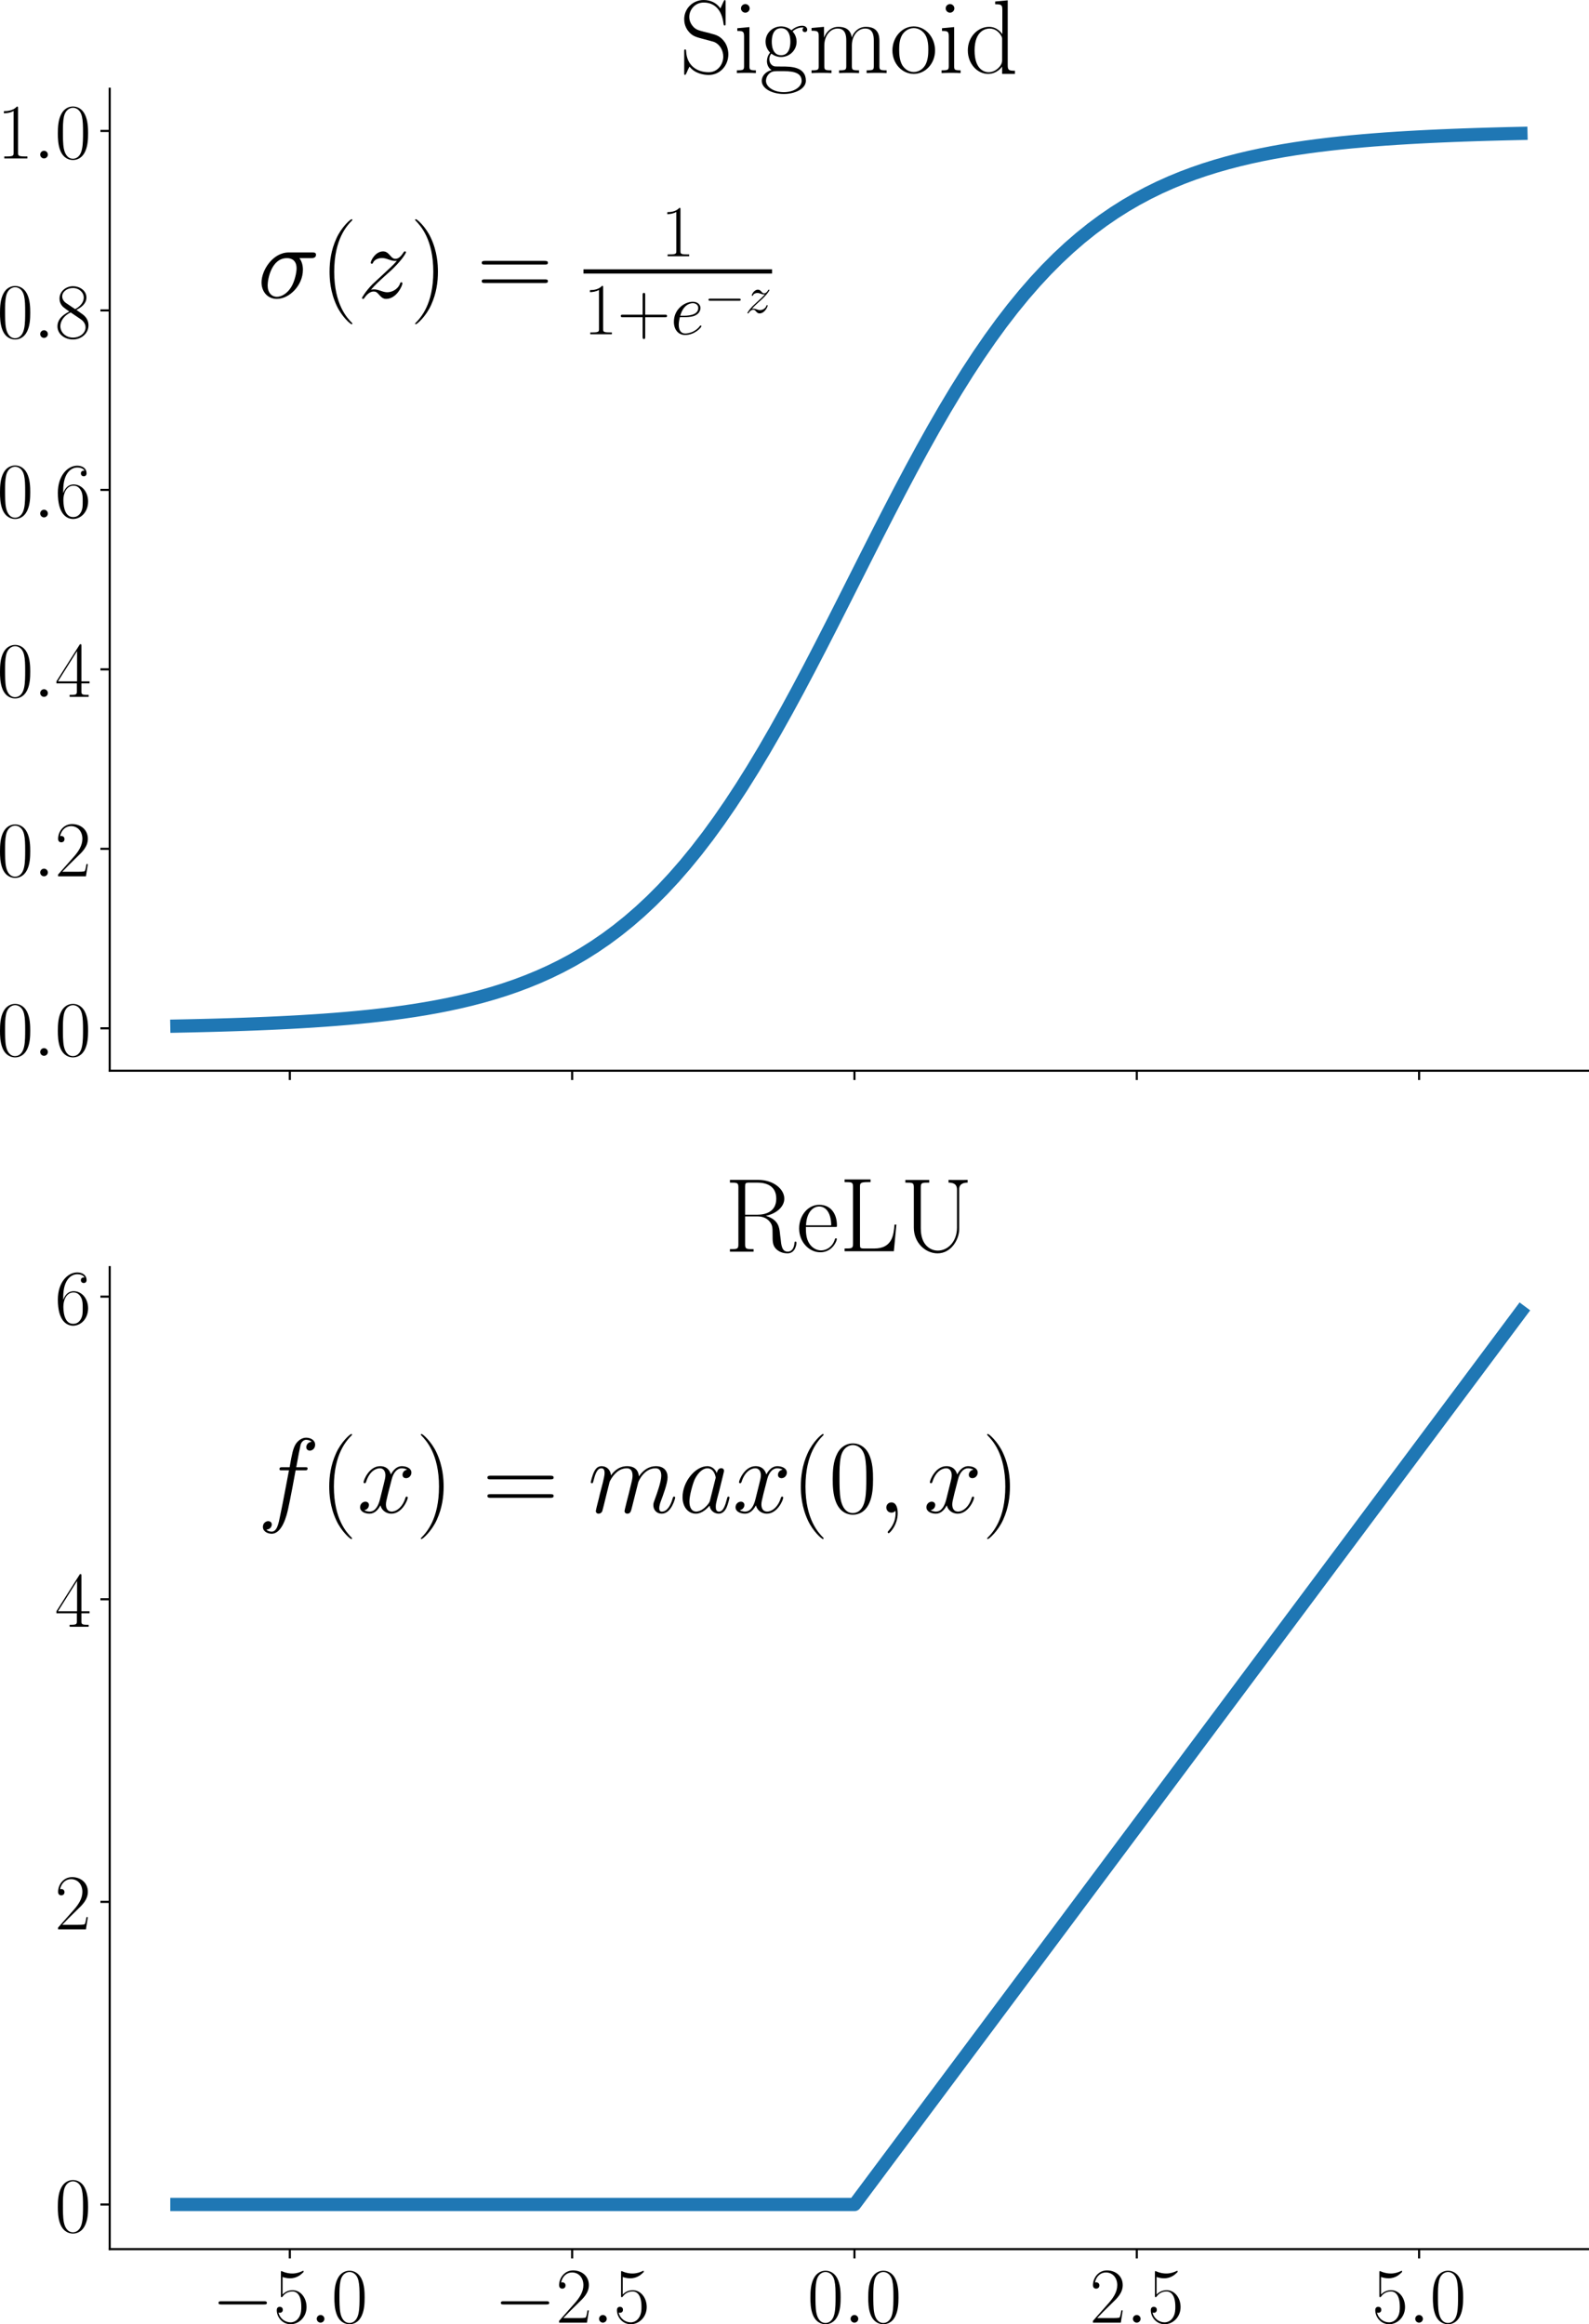 <?xml version="1.0" encoding="UTF-8" standalone="no"?>
<!-- Created with matplotlib (http://matplotlib.org/) -->

<svg
   xmlns:dc="http://purl.org/dc/elements/1.1/"
   xmlns:cc="http://creativecommons.org/ns#"
   xmlns:rdf="http://www.w3.org/1999/02/22-rdf-syntax-ns#"
   xmlns:svg="http://www.w3.org/2000/svg"
   xmlns="http://www.w3.org/2000/svg"
   xmlns:xlink="http://www.w3.org/1999/xlink"
   xmlns:sodipodi="http://sodipodi.sourceforge.net/DTD/sodipodi-0.dtd"
   xmlns:inkscape="http://www.inkscape.org/namespaces/inkscape"
   height="877.25pt"
   version="1.1"
   viewBox="0 0 599.809 877.25"
   width="599.809pt"
   id="svg434"
   sodipodi:docname="activation.svg"
   inkscape:version="0.92.3 (2405546, 2018-03-11)">
  <sodipodi:namedview
     pagecolor="#ffffff"
     bordercolor="#666666"
     borderopacity="1"
     objecttolerance="10"
     gridtolerance="10"
     guidetolerance="10"
     inkscape:pageopacity="0"
     inkscape:pageshadow="2"
     inkscape:window-width="1920"
     inkscape:window-height="1136"
     id="namedview436"
     showgrid="false"
     fit-margin-top="0"
     fit-margin-left="0"
     fit-margin-right="0"
     fit-margin-bottom="0"
     inkscape:zoom="0.46354778"
     inkscape:cx="-31.029705"
     inkscape:cy="561.23137"
     inkscape:window-x="0"
     inkscape:window-y="411"
     inkscape:window-maximized="1"
     inkscape:current-layer="figure_1" />
  <defs
     id="defs4"
     style="stroke-linecap:butt;stroke-linejoin:round">
    <style
       type="text/css"
       id="style2">
*{stroke-linecap:butt;stroke-linejoin:round;}
  </style>
  </defs>
  <g
     id="figure_1"
     style="stroke-linecap:butt;stroke-linejoin:round"
     transform="translate(-48.591,-96.103)">
    <g
       id="patch_1"
       style="stroke-linecap:butt;stroke-linejoin:round">
      <path
         d="M 0,1080 H 720 V 0 H 0 Z"
         style="fill:#ffffff;stroke-linecap:butt;stroke-linejoin:round"
         id="path6"
         inkscape:connector-curvature="0" />
    </g>
    <g
       id="axes_1"
       style="stroke-linecap:butt;stroke-linejoin:round">
      <g
         id="patch_2"
         style="stroke-linecap:butt;stroke-linejoin:round">
        <path
           d="M 90,500.236 H 648 V 129.6 H 90 Z"
           style="fill:#ffffff;stroke-linecap:butt;stroke-linejoin:round"
           id="path9"
           inkscape:connector-curvature="0" />
      </g>
      <g
         id="matplotlib.axis_1"
         style="stroke-linecap:butt;stroke-linejoin:round">
        <g
           id="xtick_1"
           style="stroke-linecap:butt;stroke-linejoin:round">
          <g
             id="line2d_1"
             style="stroke-linecap:butt;stroke-linejoin:round">
            <defs
               id="defs13">
              <path
                 d="M 0,0 V 3.5"
                 id="m06043bae88"
                 style="stroke:#000000;stroke-width:0.8;stroke-linecap:butt;stroke-linejoin:round"
                 inkscape:connector-curvature="0" />
            </defs>
            <g
               id="g17"
               style="stroke-linecap:butt;stroke-linejoin:round">
              <use
                 style="stroke:#000000;stroke-width:0.8;stroke-linecap:butt;stroke-linejoin:round"
                 x="157.992"
                 xlink:href="#m06043bae88"
                 y="500.236"
                 id="use15"
                 width="100%"
                 height="100%" />
            </g>
          </g>
        </g>
        <g
           id="xtick_2"
           style="stroke-linecap:butt;stroke-linejoin:round">
          <g
             id="line2d_2"
             style="stroke-linecap:butt;stroke-linejoin:round">
            <g
               id="g23"
               style="stroke-linecap:butt;stroke-linejoin:round">
              <use
                 style="stroke:#000000;stroke-width:0.8;stroke-linecap:butt;stroke-linejoin:round"
                 x="264.561"
                 xlink:href="#m06043bae88"
                 y="500.236"
                 id="use21"
                 width="100%"
                 height="100%" />
            </g>
          </g>
        </g>
        <g
           id="xtick_3"
           style="stroke-linecap:butt;stroke-linejoin:round">
          <g
             id="line2d_3"
             style="stroke-linecap:butt;stroke-linejoin:round">
            <g
               id="g29"
               style="stroke-linecap:butt;stroke-linejoin:round">
              <use
                 style="stroke:#000000;stroke-width:0.8;stroke-linecap:butt;stroke-linejoin:round"
                 x="371.131"
                 xlink:href="#m06043bae88"
                 y="500.236"
                 id="use27"
                 width="100%"
                 height="100%" />
            </g>
          </g>
        </g>
        <g
           id="xtick_4"
           style="stroke-linecap:butt;stroke-linejoin:round">
          <g
             id="line2d_4"
             style="stroke-linecap:butt;stroke-linejoin:round">
            <g
               id="g35"
               style="stroke-linecap:butt;stroke-linejoin:round">
              <use
                 style="stroke:#000000;stroke-width:0.8;stroke-linecap:butt;stroke-linejoin:round"
                 x="477.701"
                 xlink:href="#m06043bae88"
                 y="500.236"
                 id="use33"
                 width="100%"
                 height="100%" />
            </g>
          </g>
        </g>
        <g
           id="xtick_5"
           style="stroke-linecap:butt;stroke-linejoin:round">
          <g
             id="line2d_5"
             style="stroke-linecap:butt;stroke-linejoin:round">
            <g
               id="g41"
               style="stroke-linecap:butt;stroke-linejoin:round">
              <use
                 style="stroke:#000000;stroke-width:0.8;stroke-linecap:butt;stroke-linejoin:round"
                 x="584.271"
                 xlink:href="#m06043bae88"
                 y="500.236"
                 id="use39"
                 width="100%"
                 height="100%" />
            </g>
          </g>
        </g>
      </g>
      <g
         id="matplotlib.axis_2"
         style="stroke-linecap:butt;stroke-linejoin:round">
        <g
           id="ytick_1"
           style="stroke-linecap:butt;stroke-linejoin:round">
          <g
             id="line2d_6"
             style="stroke-linecap:butt;stroke-linejoin:round">
            <defs
               id="defs47">
              <path
                 d="M 0,0 H -3.5"
                 id="m47b44cae65"
                 style="stroke:#000000;stroke-width:0.8;stroke-linecap:butt;stroke-linejoin:round"
                 inkscape:connector-curvature="0" />
            </defs>
            <g
               id="g51"
               style="stroke-linecap:butt;stroke-linejoin:round">
              <use
                 style="stroke:#000000;stroke-width:0.8;stroke-linecap:butt;stroke-linejoin:round"
                 x="90"
                 xlink:href="#m47b44cae65"
                 y="484.227"
                 id="use49"
                 width="100%"
                 height="100%" />
            </g>
          </g>
          <g
             id="text_1"
             style="stroke-linecap:butt;stroke-linejoin:round">
            <!-- $0.0$ -->
            <defs
               id="defs56">
              <path
                 d="M 42,31.641 C 42,37.75 41.906,48.125 37.703,56.109 34,63.109 28.094,65.594 22.906,65.594 18.094,65.594 12,63.406 8.203,56.203 4.203,48.719 3.797,39.438 3.797,31.641 3.797,25.953 3.906,17.281 7,9.672 11.297,-0.609 19,-2 22.906,-2 27.5,-2 34.5,-0.109 38.594,9.375 41.594,16.281 42,24.359 42,31.641 Z M 22.906,-0.406 c -6.406,0 -10.203,5.484 -11.609,13.094 -1.094,5.875 -1.094,14.469 -1.094,20.062 0,7.688 0,14.078 1.297,20.172 C 13.406,61.391 19,64 22.906,64 27,64 32.297,61.297 34.203,53.125 35.5,47.438 35.594,40.734 35.594,32.75 c 0,-6.5 0,-14.484 -1.188,-20.375 -2.109,-10.891 -8,-12.781 -11.5,-12.781 z"
                 id="CMR17-48"
                 inkscape:connector-curvature="0"
                 style="stroke-linecap:butt;stroke-linejoin:round" />
              <path
                 d="m 18.406,4.797 c 0,2.891 -2.406,4.875 -4.812,4.875 -2.891,0 -4.891,-2.391 -4.891,-4.781 C 8.703,2 11.094,0 13.5,0 c 2.906,0 4.906,2.391 4.906,4.797 z"
                 id="CMMI12-58"
                 inkscape:connector-curvature="0"
                 style="stroke-linecap:butt;stroke-linejoin:round" />
            </defs>
            <g
               transform="matrix(0.3,0,0,-0.3,47.457,494.604)"
               id="g64"
               style="stroke-linecap:butt;stroke-linejoin:round">
              <use
                 transform="scale(0.996)"
                 xlink:href="#CMR17-48"
                 id="use58"
                 style="stroke-linecap:butt;stroke-linejoin:round"
                 x="0"
                 y="0"
                 width="100%"
                 height="100%" />
              <use
                 transform="matrix(0.996,0,0,0.996,45.69,0)"
                 xlink:href="#CMMI12-58"
                 id="use60"
                 style="stroke-linecap:butt;stroke-linejoin:round"
                 x="0"
                 y="0"
                 width="100%"
                 height="100%" />
              <use
                 transform="matrix(0.996,0,0,0.996,72.788,0)"
                 xlink:href="#CMR17-48"
                 id="use62"
                 style="stroke-linecap:butt;stroke-linejoin:round"
                 x="0"
                 y="0"
                 width="100%"
                 height="100%" />
            </g>
          </g>
        </g>
        <g
           id="ytick_2"
           style="stroke-linecap:butt;stroke-linejoin:round">
          <g
             id="line2d_7"
             style="stroke-linecap:butt;stroke-linejoin:round">
            <g
               id="g70"
               style="stroke-linecap:butt;stroke-linejoin:round">
              <use
                 style="stroke:#000000;stroke-width:0.8;stroke-linecap:butt;stroke-linejoin:round"
                 x="90"
                 xlink:href="#m47b44cae65"
                 y="416.486"
                 id="use68"
                 width="100%"
                 height="100%" />
            </g>
          </g>
          <g
             id="text_2"
             style="stroke-linecap:butt;stroke-linejoin:round">
            <!-- $0.2$ -->
            <defs
               id="defs74">
              <path
                 d="M 41.703,15.453 H 39.906 C 38.906,8.375 38.094,7.172 37.703,6.562 37.203,5.766 30,5.766 28.594,5.766 H 9.406 C 13,9.672 20,16.75 28.5,24.953 34.594,30.734 41.703,37.531 41.703,47.422 41.703,59.219 32.297,66 21.797,66 10.797,66 4.094,56.312 4.094,47.344 4.094,43.438 7,42.938 8.203,42.938 c 1,0 4,0.609 4,4.094 0,3.078 -2.609,3.969 -4,3.969 C 7.594,51 7,50.906 6.594,50.703 8.5,59.219 14.297,63.406 20.406,63.406 c 8.688,0 14.391,-6.891 14.391,-15.984 C 34.797,38.734 29.703,31.25 24,24.75 L 4.094,2.281 V 0 h 35.203 z"
                 id="CMR17-50"
                 inkscape:connector-curvature="0"
                 style="stroke-linecap:butt;stroke-linejoin:round" />
            </defs>
            <g
               transform="matrix(0.3,0,0,-0.3,47.457,426.863)"
               id="g82"
               style="stroke-linecap:butt;stroke-linejoin:round">
              <use
                 transform="scale(0.996)"
                 xlink:href="#CMR17-48"
                 id="use76"
                 style="stroke-linecap:butt;stroke-linejoin:round"
                 x="0"
                 y="0"
                 width="100%"
                 height="100%" />
              <use
                 transform="matrix(0.996,0,0,0.996,45.69,0)"
                 xlink:href="#CMMI12-58"
                 id="use78"
                 style="stroke-linecap:butt;stroke-linejoin:round"
                 x="0"
                 y="0"
                 width="100%"
                 height="100%" />
              <use
                 transform="matrix(0.996,0,0,0.996,72.788,0)"
                 xlink:href="#CMR17-50"
                 id="use80"
                 style="stroke-linecap:butt;stroke-linejoin:round"
                 x="0"
                 y="0"
                 width="100%"
                 height="100%" />
            </g>
          </g>
        </g>
        <g
           id="ytick_3"
           style="stroke-linecap:butt;stroke-linejoin:round">
          <g
             id="line2d_8"
             style="stroke-linecap:butt;stroke-linejoin:round">
            <g
               id="g88"
               style="stroke-linecap:butt;stroke-linejoin:round">
              <use
                 style="stroke:#000000;stroke-width:0.8;stroke-linecap:butt;stroke-linejoin:round"
                 x="90"
                 xlink:href="#m47b44cae65"
                 y="348.745"
                 id="use86"
                 width="100%"
                 height="100%" />
            </g>
          </g>
          <g
             id="text_3"
             style="stroke-linecap:butt;stroke-linejoin:round">
            <!-- $0.4$ -->
            <defs
               id="defs92">
              <path
                 d="M 33.594,64.406 C 33.594,66.5 33.5,66.5 31.703,66.5 L 2,19.594 V 17 H 27.797 V 7.141 C 27.797,3.5 27.594,2.5 20.594,2.5 H 18.703 V 0 c 3.203,0 8.594,0 12,0 3.391,0 8.797,0 12,0 v 2.5 h -1.906 c -7,0 -7.203,1 -7.203,4.641 V 17 h 10.203 v 2.594 H 33.594 Z m -5.5,-6.547 V 19.594 H 4 Z"
                 id="CMR17-52"
                 inkscape:connector-curvature="0"
                 style="stroke-linecap:butt;stroke-linejoin:round" />
            </defs>
            <g
               transform="matrix(0.3,0,0,-0.3,47.457,359.123)"
               id="g100"
               style="stroke-linecap:butt;stroke-linejoin:round">
              <use
                 transform="scale(0.996)"
                 xlink:href="#CMR17-48"
                 id="use94"
                 style="stroke-linecap:butt;stroke-linejoin:round"
                 x="0"
                 y="0"
                 width="100%"
                 height="100%" />
              <use
                 transform="matrix(0.996,0,0,0.996,45.69,0)"
                 xlink:href="#CMMI12-58"
                 id="use96"
                 style="stroke-linecap:butt;stroke-linejoin:round"
                 x="0"
                 y="0"
                 width="100%"
                 height="100%" />
              <use
                 transform="matrix(0.996,0,0,0.996,72.788,0)"
                 xlink:href="#CMR17-52"
                 id="use98"
                 style="stroke-linecap:butt;stroke-linejoin:round"
                 x="0"
                 y="0"
                 width="100%"
                 height="100%" />
            </g>
          </g>
        </g>
        <g
           id="ytick_4"
           style="stroke-linecap:butt;stroke-linejoin:round">
          <g
             id="line2d_9"
             style="stroke-linecap:butt;stroke-linejoin:round">
            <g
               id="g106"
               style="stroke-linecap:butt;stroke-linejoin:round">
              <use
                 style="stroke:#000000;stroke-width:0.8;stroke-linecap:butt;stroke-linejoin:round"
                 x="90"
                 xlink:href="#m47b44cae65"
                 y="281.004"
                 id="use104"
                 width="100%"
                 height="100%" />
            </g>
          </g>
          <g
             id="text_4"
             style="stroke-linecap:butt;stroke-linejoin:round">
            <!-- $0.6$ -->
            <defs
               id="defs110">
              <path
                 d="m 10.594,34 c 0,23.656 11.203,29 17.703,29 C 30.406,63 35.5,62.641 37.5,59 c -1.594,0 -4.594,0 -4.594,-3.484 0,-2.688 2.188,-3.594 3.594,-3.594 0.906,0 3.594,0.391 3.594,3.703 0,6.156 -5,9.672 -11.891,9.672 C 16.297,65.297 3.797,52.969 3.797,31 3.797,3.953 15.094,-2 23.094,-2 32.797,-2 42,6.672 42,20.047 42,32.516 33.906,41.594 23.703,41.594 17.594,41.594 13.094,37.609 10.594,30.625 Z m 12.5,-33.609 C 10.797,0.391 10.797,18.75 10.797,22.438 10.797,29.625 14.203,40 23.5,40 c 1.703,0 6.594,0 9.906,-6.875 1.797,-3.906 1.797,-7.984 1.797,-12.984 0,-5.391 0,-9.359 -2.109,-13.359 -2.188,-4.109 -5.391,-6.391 -10,-6.391 z"
                 id="CMR17-54"
                 inkscape:connector-curvature="0"
                 style="stroke-linecap:butt;stroke-linejoin:round" />
            </defs>
            <g
               transform="matrix(0.3,0,0,-0.3,47.457,291.382)"
               id="g118"
               style="stroke-linecap:butt;stroke-linejoin:round">
              <use
                 transform="scale(0.996)"
                 xlink:href="#CMR17-48"
                 id="use112"
                 style="stroke-linecap:butt;stroke-linejoin:round"
                 x="0"
                 y="0"
                 width="100%"
                 height="100%" />
              <use
                 transform="matrix(0.996,0,0,0.996,45.69,0)"
                 xlink:href="#CMMI12-58"
                 id="use114"
                 style="stroke-linecap:butt;stroke-linejoin:round"
                 x="0"
                 y="0"
                 width="100%"
                 height="100%" />
              <use
                 transform="matrix(0.996,0,0,0.996,72.788,0)"
                 xlink:href="#CMR17-54"
                 id="use116"
                 style="stroke-linecap:butt;stroke-linejoin:round"
                 x="0"
                 y="0"
                 width="100%"
                 height="100%" />
            </g>
          </g>
        </g>
        <g
           id="ytick_5"
           style="stroke-linecap:butt;stroke-linejoin:round">
          <g
             id="line2d_10"
             style="stroke-linecap:butt;stroke-linejoin:round">
            <g
               id="g124"
               style="stroke-linecap:butt;stroke-linejoin:round">
              <use
                 style="stroke:#000000;stroke-width:0.8;stroke-linecap:butt;stroke-linejoin:round"
                 x="90"
                 xlink:href="#m47b44cae65"
                 y="213.263"
                 id="use122"
                 width="100%"
                 height="100%" />
            </g>
          </g>
          <g
             id="text_5"
             style="stroke-linecap:butt;stroke-linejoin:round">
            <!-- $0.8$ -->
            <defs
               id="defs128">
              <path
                 d="M 27.203,35.375 C 33.5,38.547 39.906,43.328 39.906,50.984 c 0,9.031 -8.812,14.312 -16.906,14.312 -9.094,0 -17.094,-6.562 -17.094,-15.609 0,-2.484 0.594,-6.766 4.5,-10.547 1,-0.984 5.188,-3.969 7.891,-5.859 -4.5,-2.297 -15,-7.75 -15,-18.688 C 3.297,4.359 13.094,-2 22.797,-2 33.5,-2 42.5,5.656 42.5,15.781 c 0,9.062 -6.094,13.234 -10.094,15.922 z M 14.094,44.094 c -0.797,0.5 -4.797,3.578 -4.797,8.266 0,6.062 6.297,10.641 13.5,10.641 C 30.703,63 36.5,57.438 36.5,50.969 36.5,41.703 26.094,36.422 25.594,36.422 c -0.094,0 -0.188,0 -1,0.609 z M 32.5,23.734 C 34,22.641 38.797,19.375 38.797,13.297 38.797,5.953 31.406,0.391 23,0.391 c -9.094,0 -16,6.453 -16,14.297 0,7.859 6.094,14.406 13,17.5 z"
                 id="CMR17-56"
                 inkscape:connector-curvature="0"
                 style="stroke-linecap:butt;stroke-linejoin:round" />
            </defs>
            <g
               transform="matrix(0.3,0,0,-0.3,47.457,223.641)"
               id="g136"
               style="stroke-linecap:butt;stroke-linejoin:round">
              <use
                 transform="scale(0.996)"
                 xlink:href="#CMR17-48"
                 id="use130"
                 style="stroke-linecap:butt;stroke-linejoin:round"
                 x="0"
                 y="0"
                 width="100%"
                 height="100%" />
              <use
                 transform="matrix(0.996,0,0,0.996,45.69,0)"
                 xlink:href="#CMMI12-58"
                 id="use132"
                 style="stroke-linecap:butt;stroke-linejoin:round"
                 x="0"
                 y="0"
                 width="100%"
                 height="100%" />
              <use
                 transform="matrix(0.996,0,0,0.996,72.788,0)"
                 xlink:href="#CMR17-56"
                 id="use134"
                 style="stroke-linecap:butt;stroke-linejoin:round"
                 x="0"
                 y="0"
                 width="100%"
                 height="100%" />
            </g>
          </g>
        </g>
        <g
           id="ytick_6"
           style="stroke-linecap:butt;stroke-linejoin:round">
          <g
             id="line2d_11"
             style="stroke-linecap:butt;stroke-linejoin:round">
            <g
               id="g142"
               style="stroke-linecap:butt;stroke-linejoin:round">
              <use
                 style="stroke:#000000;stroke-width:0.8;stroke-linecap:butt;stroke-linejoin:round"
                 x="90"
                 xlink:href="#m47b44cae65"
                 y="145.522"
                 id="use140"
                 width="100%"
                 height="100%" />
            </g>
          </g>
          <g
             id="text_6"
             style="stroke-linecap:butt;stroke-linejoin:round">
            <!-- $1.0$ -->
            <defs
               id="defs146">
              <path
                 d="M 26.594,63.406 C 26.594,65.5 26.5,65.5 25.094,65.5 21.203,61.188 15.297,59.797 9.703,59.797 c -0.297,0 -0.797,0 -0.906,-0.297 C 8.703,59.297 8.703,59.094 8.703,57 11.797,57 17,57.594 21,59.984 V 7.203 C 21,3.688 20.797,2.5 12.203,2.5 h -3 V 0 C 14,0 19,0 23.797,0 28.594,0 33.594,0 38.406,0 v 2.5 h -3 c -8.609,0 -8.812,1.094 -8.812,4.656 z"
                 id="CMR17-49"
                 inkscape:connector-curvature="0"
                 style="stroke-linecap:butt;stroke-linejoin:round" />
            </defs>
            <g
               transform="matrix(0.3,0,0,-0.3,47.457,155.9)"
               id="g154"
               style="stroke-linecap:butt;stroke-linejoin:round">
              <use
                 transform="scale(0.996)"
                 xlink:href="#CMR17-49"
                 id="use148"
                 style="stroke-linecap:butt;stroke-linejoin:round"
                 x="0"
                 y="0"
                 width="100%"
                 height="100%" />
              <use
                 transform="matrix(0.996,0,0,0.996,45.69,0)"
                 xlink:href="#CMMI12-58"
                 id="use150"
                 style="stroke-linecap:butt;stroke-linejoin:round"
                 x="0"
                 y="0"
                 width="100%"
                 height="100%" />
              <use
                 transform="matrix(0.996,0,0,0.996,72.788,0)"
                 xlink:href="#CMR17-48"
                 id="use152"
                 style="stroke-linecap:butt;stroke-linejoin:round"
                 x="0"
                 y="0"
                 width="100%"
                 height="100%" />
            </g>
          </g>
        </g>
      </g>
      <g
         id="line2d_12"
         style="stroke-linecap:butt;stroke-linejoin:round">
        <path
           clip-path="url(#pf567d05b13)"
           d="m 115.364,483.389 4.263,-0.088 4.263,-0.097 4.263,-0.107 4.263,-0.118 4.263,-0.131 4.263,-0.144 4.263,-0.159 4.263,-0.176 4.263,-0.194 4.263,-0.214 4.263,-0.237 4.263,-0.261 4.263,-0.288 4.263,-0.318 4.263,-0.351 4.263,-0.387 4.263,-0.426 4.263,-0.47 4.263,-0.518 4.263,-0.57 4.263,-0.628 4.263,-0.691 4.263,-0.761 4.263,-0.837 4.263,-0.92 4.263,-1.01 4.263,-1.109 4.263,-1.217 4.263,-1.335 4.263,-1.463 4.263,-1.601 4.263,-1.751 4.263,-1.913 4.263,-2.088 4.263,-2.276 4.263,-2.477 4.263,-2.693 4.263,-2.922 4.263,-3.166 4.263,-3.423 4.263,-3.694 4.263,-3.977 4.263,-4.272 4.263,-4.578 4.263,-4.892 4.263,-5.213 4.263,-5.537 4.263,-5.863 4.263,-6.186 4.263,-6.504 4.263,-6.811 4.263,-7.104 4.263,-7.379 4.263,-7.632 4.263,-7.857 4.263,-8.052 4.263,-8.212 4.263,-8.335 4.263,-8.418 4.263,-8.461 4.263,-8.461 4.263,-8.418 4.263,-8.335 4.263,-8.212 4.263,-8.052 4.263,-7.857 4.263,-7.632 4.263,-7.379 4.263,-7.104 4.263,-6.811 4.263,-6.504 4.263,-6.186 4.263,-5.863 4.263,-5.537 4.263,-5.213 4.263,-4.892 4.263,-4.578 4.263,-4.272 4.263,-3.977 4.263,-3.694 4.263,-3.423 4.263,-3.166 4.263,-2.922 4.263,-2.693 4.263,-2.477 4.263,-2.276 4.263,-2.088 4.263,-1.913 4.263,-1.751 4.263,-1.601 4.263,-1.463 4.263,-1.335 4.263,-1.217 4.263,-1.11 4.263,-1.01 4.263,-0.92 4.263,-0.837 4.263,-0.761 4.263,-0.691 4.263,-0.628 4.263,-0.57 4.263,-0.518 4.263,-0.47 4.263,-0.426 4.263,-0.387 4.263,-0.351 4.263,-0.318 4.263,-0.288 4.263,-0.261 4.263,-0.237 4.263,-0.214 4.263,-0.194 4.263,-0.176 4.263,-0.159 4.263,-0.144 4.263,-0.131 4.263,-0.118 4.263,-0.107 4.263,-0.097"
           style="fill:none;stroke:#1f77b4;stroke-width:5;stroke-linecap:square;stroke-linejoin:round"
           id="path159"
           inkscape:connector-curvature="0" />
      </g>
      <g
         id="patch_3"
         style="stroke-linecap:butt;stroke-linejoin:round">
        <path
           d="M 90,500.236 V 129.6"
           style="fill:none;stroke:#000000;stroke-width:0.8;stroke-linecap:square;stroke-linejoin:miter"
           id="path162"
           inkscape:connector-curvature="0" />
      </g>
      <g
         id="patch_4"
         style="stroke-linecap:butt;stroke-linejoin:round">
        <path
           d="M 90,500.236 H 648"
           style="fill:none;stroke:#000000;stroke-width:0.8;stroke-linecap:square;stroke-linejoin:miter"
           id="path165"
           inkscape:connector-curvature="0" />
      </g>
      <g
         id="text_7"
         style="stroke-linecap:butt;stroke-linejoin:round">
        <!-- $\sigma(z) = \frac{1}{1 + e^{-z}$ -->
        <defs
           id="defs176">
          <path
             d="m 50.797,37.625 c 1.297,0 4.609,0 4.609,3.188 C 55.406,43 53.5,43 51.703,43 H 29.594 c -15,0 -25.797,-16.656 -25.797,-28.438 0,-8.469 5.5,-15.562 14.5,-15.562 C 30.094,-1 43,11.672 43,26.641 43,30.531 42.094,34.312 39.703,37.625 Z M 18.406,1 c -5.109,0 -8.812,3.891 -8.812,10.781 0,5.984 3.609,25.844 18.312,25.844 C 32.203,37.625 37,35.531 37,27.828 37,24.344 35.406,15.953 31.906,10.188 28.297,4.297 22.906,1 18.406,1 Z"
             id="CMMI12-27"
             inkscape:connector-curvature="0"
             style="stroke-linecap:butt;stroke-linejoin:round" />
          <path
             d="m 30.594,-24.391 c 0,0.094 0,0.297 -0.297,0.594 -4.594,4.672 -16.891,17.438 -16.891,48.5 0,31.062 12.094,43.719 17,48.688 0,0.109 0.188,0.312 0.188,0.609 0,0.297 -0.297,0.5 -0.688,0.5 -1.109,0 -9.609,-7.375 -14.5,-18.344 C 10.406,45.109 9,34.359 9,24.812 9,17.625 9.703,5.484 15.703,-7.359 20.5,-17.734 28.703,-25 29.906,-25 c 0.5,0 0.688,0.203 0.688,0.609 z"
             id="CMR17-40"
             inkscape:connector-curvature="0"
             style="stroke-linecap:butt;stroke-linejoin:round" />
          <path
             d="M 12.703,7.594 C 17,12.547 20.5,15.688 25.5,20.25 c 6,5.25 8.594,7.766 10,9.297 C 42.5,36.531 46,42.391 46,43.188 46,44 45.203,44 45,44 c -0.703,0 -0.906,-0.359 -1.406,-1.031 -2.5,-4 -4.891,-5.984 -7.5,-5.984 -2.094,0 -3.188,0.844 -5.094,3.094 C 28.906,42.422 27.203,44 24.297,44 17,44 12.594,35.266 12.594,33.25 c 0,-0.312 0.109,-0.938 1,-0.938 0.812,0 0.906,0.359 1.203,1.016 1.703,3.734 6.5,4.391 8.406,4.391 2.094,0 4.094,-0.594 6.203,-1.359 C 33.203,35 34.797,35 35.797,35 36.5,35 36.906,35 37.406,35.094 34.094,31.156 28.703,26.297 24.203,22.156 L 14.094,12.75 C 8,6.484 4.297,0.516 4.297,-0.188 4.297,-0.797 4.797,-1 5.406,-1 6,-1 6.094,-0.891 6.797,0.219 8.406,2.547 11.594,6 15.297,6 17.406,6 18.406,5.344 20.406,3.016 22.297,0.953 24,-1 27.203,-1 37,-1 42.594,11.438 42.594,13.688 c 0,0.422 -0.094,1.031 -1.094,1.031 -0.797,0 -0.906,-0.391 -1.203,-1.359 -2.203,-5.734 -8.094,-8.078 -12,-8.078 -2.094,0 -4.094,0.594 -6.203,1.359 C 18.094,8 17,8 15.703,8 c -1,0 -2.109,0 -3,-0.406 z"
             id="CMMI12-122"
             inkscape:connector-curvature="0"
             style="stroke-linecap:butt;stroke-linejoin:round" />
          <path
             d="m 26.297,24.703 c 0,7.172 -0.703,19.312 -6.703,32.156 -4.797,10.375 -13,17.641 -14.188,17.641 -0.312,0 -0.703,-0.109 -0.703,-0.609 0,-0.188 0.094,-0.297 0.203,-0.5 4.797,-4.984 17,-17.641 17,-48.641 0,-31.109 -12.109,-43.766 -17,-48.766 C 4.797,-24.203 4.703,-24.312 4.703,-24.5 c 0,-0.5 0.391,-0.5 0.703,-0.5 1.094,0 9.594,7.375 14.5,18.344 5,11.047 6.391,21.797 6.391,31.359 z"
             id="CMR17-41"
             inkscape:connector-curvature="0"
             style="stroke-linecap:butt;stroke-linejoin:round" />
          <path
             d="m 64.297,31.516 c 1.5,0 3,0 3,1.688 C 67.297,35 65.594,35 63.906,35 H 8 c -1.703,0 -3.406,0 -3.406,-1.797 0,-1.688 1.5,-1.688 3,-1.688 z M 63.906,14 c 1.688,0 3.391,0 3.391,1.797 0,1.688 -1.5,1.688 -3,1.688 H 7.594 c -1.5,0 -3,0 -3,-1.688 C 4.594,14 6.297,14 8,14 Z"
             id="CMR17-61"
             inkscape:connector-curvature="0"
             style="stroke-linecap:butt;stroke-linejoin:round" />
          <path
             d="m 37.703,23 h 26.5 c 1.391,0 3.094,0 3.094,1.688 0,1.797 -1.594,1.797 -3.094,1.797 h -26.5 V 52.906 c 0,1.391 0,3.094 -1.703,3.094 -1.797,0 -1.797,-1.594 -1.797,-3.094 V 26.484 h -26.5 c -1.406,0 -3.109,0 -3.109,-1.688 C 4.594,23 6.203,23 7.703,23 h 26.5 V -3.406 c 0,-1.391 0,-3.094 1.703,-3.094 1.797,0 1.797,1.594 1.797,3.094 z"
             id="CMR17-43"
             inkscape:connector-curvature="0"
             style="stroke-linecap:butt;stroke-linejoin:round" />
          <path
             d="m 17.906,23.109 c 2.688,0 9.5,0 14.297,1.812 C 39.797,27.859 40.5,33.719 40.5,35.531 40.5,39.969 36.703,44 30.094,44 19.594,44 4.5,34.531 4.5,16.766 4.5,6.281 10.5,-1 19.594,-1 c 13.609,0 22.203,10.516 22.203,11.812 0,0.594 -0.594,1.094 -1,1.094 C 40.5,11.906 40.406,11.812 39.5,10.922 33.094,2.484 23.594,1 19.797,1 14.094,1 11.094,5.469 11.094,12.844 c 0,1.391 0,3.891 1.5,10.266 z M 13.094,25 c 4.312,15.5 13.812,17.016 17,17.016 C 34.5,42.016 37.5,39.406 37.5,35.578 37.5,25 21.5,25 17.297,25 Z"
             id="CMMI12-101"
             inkscape:connector-curvature="0"
             style="stroke-linecap:butt;stroke-linejoin:round" />
          <path
             d="m 65.906,23 c 1.688,0 3.5,0 3.5,2 0,2 -1.812,2 -3.5,2 H 11.797 c -1.703,0 -3.5,0 -3.5,-2 0,-2 1.797,-2 3.5,-2 z"
             id="CMSY10-0"
             inkscape:connector-curvature="0"
             style="stroke-linecap:butt;stroke-linejoin:round" />
        </defs>
        <g
           transform="matrix(0.4,0,0,-0.4,145.8,222.259)"
           id="g202"
           style="stroke-linecap:butt;stroke-linejoin:round">
          <use
             transform="matrix(0.996,0,0,0.996,0,34.355)"
             xlink:href="#CMMI12-27"
             id="use178"
             style="stroke-linecap:butt;stroke-linejoin:round"
             x="0"
             y="0"
             width="100%"
             height="100%" />
          <use
             transform="matrix(0.996,0,0,0.996,59.02,34.355)"
             xlink:href="#CMR17-40"
             id="use180"
             style="stroke-linecap:butt;stroke-linejoin:round"
             x="0"
             y="0"
             width="100%"
             height="100%" />
          <use
             transform="matrix(0.996,0,0,0.996,94.301,34.355)"
             xlink:href="#CMMI12-122"
             id="use182"
             style="stroke-linecap:butt;stroke-linejoin:round"
             x="0"
             y="0"
             width="100%"
             height="100%" />
          <use
             transform="matrix(0.996,0,0,0.996,144.056,34.355)"
             xlink:href="#CMR17-41"
             id="use184"
             style="stroke-linecap:butt;stroke-linejoin:round"
             x="0"
             y="0"
             width="100%"
             height="100%" />
          <use
             transform="matrix(0.996,0,0,0.996,207.011,34.355)"
             xlink:href="#CMR17-61"
             id="use186"
             style="stroke-linecap:butt;stroke-linejoin:round"
             x="0"
             y="0"
             width="100%"
             height="100%" />
          <use
             transform="matrix(0.697,0,0,0.697,380.579,73.581)"
             xlink:href="#CMR17-49"
             id="use188"
             style="stroke-linecap:butt;stroke-linejoin:round"
             x="0"
             y="0"
             width="100%"
             height="100%" />
          <use
             transform="matrix(0.697,0,0,0.697,307.595,0)"
             xlink:href="#CMR17-49"
             id="use190"
             style="stroke-linecap:butt;stroke-linejoin:round"
             x="0"
             y="0"
             width="100%"
             height="100%" />
          <use
             transform="matrix(0.697,0,0,0.697,339.578,0)"
             xlink:href="#CMR17-43"
             id="use192"
             style="stroke-linecap:butt;stroke-linejoin:round"
             x="0"
             y="0"
             width="100%"
             height="100%" />
          <use
             transform="matrix(0.697,0,0,0.697,389.778,0)"
             xlink:href="#CMMI12-101"
             id="use194"
             style="stroke-linecap:butt;stroke-linejoin:round"
             x="0"
             y="0"
             width="100%"
             height="100%" />
          <use
             transform="matrix(0.498,0,0,0.498,421.427,20.147)"
             xlink:href="#CMSY10-0"
             id="use196"
             style="stroke-linecap:butt;stroke-linejoin:round"
             x="0"
             y="0"
             width="100%"
             height="100%" />
          <use
             transform="matrix(0.498,0,0,0.498,460.17,20.147)"
             xlink:href="#CMMI12-122"
             id="use198"
             style="stroke-linecap:butt;stroke-linejoin:round"
             x="0"
             y="0"
             width="100%"
             height="100%" />
          <path
             d="m 307.595,57.269 h 177.951 v 3.985 h -177.951 z"
             id="path200"
             inkscape:connector-curvature="0"
             style="stroke-linecap:butt;stroke-linejoin:round" />
        </g>
      </g>
      <g
         id="text_8"
         style="stroke-linecap:butt;stroke-linejoin:round">
        <!-- Sigmoid -->
        <defs
           id="defs211">
          <path
             d="m 43.797,67.031 c 0,1.781 -0.094,1.891 -0.703,1.891 -0.594,0 -0.797,-0.406 -1.188,-1.297 l -3,-6.578 C 35.094,66.516 29.297,69 23,69 12.797,69 4.594,60.953 4.594,50.828 4.594,47.75 5.297,43.375 8.703,39.219 c 3.703,-4.562 7.203,-5.359 15.203,-7.453 3,-0.797 8,-2.094 9,-2.484 5.688,-2.375 8.688,-8.328 8.688,-13.891 C 41.594,8.234 36.5,0.594 27.797,0.594 17.094,0.594 7.094,6.547 6.406,20.484 c -0.109,1.594 -0.203,1.688 -0.906,1.688 -0.797,0 -0.906,-0.094 -0.906,-2.094 v -20.094 c 0,-1.781 0.109,-1.891 0.703,-1.891 0.703,0 0.906,0.5 2.297,3.594 0.109,0.297 0.109,0.5 2,4.266 C 14.594,-0.609 23,-2 27.797,-2 c 10.906,0 18.609,9.047 18.609,19.562 0,5.156 -1.906,9.125 -3,10.922 -4.203,6.359 -8.703,7.547 -13.5,8.734 -0.703,0.312 -0.906,0.312 -6.5,1.688 C 18,40.297 15.703,41 13.203,43.688 10.406,46.75 9.406,49.938 9.406,53.109 c 0,6.453 5.188,13.5 13.688,13.5 10.609,0 17.203,-7.453 18.703,-19.844 C 42.094,44.969 42.203,44.875 42.906,44.875 c 0.891,0 0.891,0.297 0.891,1.984 z"
             id="CMR17-83"
             inkscape:connector-curvature="0"
             style="stroke-linecap:butt;stroke-linejoin:round" />
          <path
             d="m 15.5,61.078 c 0,2.188 -1.797,4.078 -4.094,4.078 -2.203,0 -4.109,-1.781 -4.109,-4.078 C 7.297,58.891 9.094,57 11.406,57 13.594,57 15.5,58.797 15.5,61.078 Z M 3.797,42.281 v -2.578 c 5.609,0 6.406,-0.609 6.406,-5.375 V 6.672 c 0,-3.797 -0.406,-4.281 -6.797,-4.281 v -2.594 C 5.797,0 10.094,0 12.594,0 c 2.406,0 6.5,0 8.812,-0.203 v 2.594 c -5.906,0 -6.109,0.594 -6.109,4.172 V 43.375 Z"
             id="CMR17-105"
             inkscape:connector-curvature="0"
             style="stroke-linecap:butt;stroke-linejoin:round" />
          <path
             d="M 11.094,18.188 C 13,16.688 16.297,15 20.297,15 28.203,15 35,21.203 35,29.5 35,32.094 34.203,36.094 31.203,39.203 34,42.062 38.094,43 40.406,43 c 0.391,0 1,0 1.5,-0.281 -0.406,-0.094 -1.312,-0.484 -1.312,-2.016 0,-1.219 0.906,-2.094 2.203,-2.094 1.5,0 2.297,0.969 2.297,2.234 0,1.828 -1.5,3.75 -4.688,3.75 -4,0 -7.5,-1.812 -10.312,-4.281 C 27.094,43.016 23.5,44 20.297,44 12.406,44 5.594,37.797 5.594,29.5 c 0,-5.719 3.312,-9.312 4.312,-10.312 -3,-3.5 -3,-7.578 -3,-8.078 0,-2.594 1,-6.391 4.391,-8.484 C 6.094,1.328 2,-2.641 2,-7.594 2,-14.734 11.5,-20 22.906,-20 c 11,0 20.891,5.062 20.891,12.516 C 43.797,6 29,6 21.297,6 19,6 14.906,6 14.406,6.109 c -3.109,0.5 -5.203,3.297 -5.203,6.797 0,0.891 0,3.094 1.891,5.281 z m 9.203,-1.5 C 11.5,16.688 11.5,27.5 11.5,29.516 11.5,31.5 11.5,42.312 20.297,42.312 c 8.797,0 8.797,-10.812 8.797,-12.797 0,-2.016 0,-12.828 -8.797,-12.828 z m 2.609,-34.984 c -10,0 -16.906,5.25 -16.906,10.703 0,3.078 1.703,5.953 3.906,7.531 2.5,1.688 3.5,1.688 10.297,1.688 8.203,0 19.594,0 19.594,-9.219 0,-5.453 -6.891,-10.703 -16.891,-10.703 z"
             id="CMR17-103"
             inkscape:connector-curvature="0"
             style="stroke-linecap:butt;stroke-linejoin:round" />
          <path
             d="m 67.594,30.203 c 0,4.984 -0.891,13.391 -12.797,13.391 C 48,43.594 43.297,39 41.5,33.609 h -0.094 c -1.203,8.203 -7.109,9.984 -12.703,9.984 -7.906,0 -12,-6.094 -13.5,-10.094 H 15.094 V 43.594 L 3.297,42.5 v -2.594 c 5.906,0 6.797,-0.609 6.797,-5.406 V 6.688 c 0,-3.812 -0.391,-4.297 -6.797,-4.297 v -2.594 C 5.703,0 10.094,0 12.703,0 c 2.594,0 7.094,0 9.5,-0.203 v 2.594 c -6.406,0 -6.797,0.391 -6.797,4.297 V 25.906 C 15.406,35.109 21,42 28,42 c 7.406,0 8.203,-6.594 8.203,-11.406 V 6.688 c 0,-3.812 -0.406,-4.297 -6.797,-4.297 v -2.594 C 31.797,0 36.203,0 38.797,0 c 2.609,0 7.109,0 9.5,-0.203 v 2.594 C 41.906,2.391 41.5,2.781 41.5,6.688 V 25.906 C 41.5,35.109 47.094,42 54.094,42 61.5,42 62.297,35.406 62.297,30.594 V 6.688 C 62.297,2.875 61.906,2.391 55.5,2.391 v -2.594 C 57.906,0 62.297,0 64.906,0 67.5,0 72,0 74.406,-0.203 v 2.594 c -6.406,0 -6.812,0.391 -6.812,4.297 z"
             id="CMR17-109"
             inkscape:connector-curvature="0"
             style="stroke-linecap:butt;stroke-linejoin:round" />
          <path
             d="M 43.094,21.188 C 43.094,34 33.797,44 22.906,44 12,44 2.703,34 2.703,21.188 2.703,8.609 12,-1 22.906,-1 c 10.891,0 20.188,9.609 20.188,22.188 z M 22.906,0.797 c -4.703,0 -8.703,2.797 -11,6.703 -2.5,4.484 -2.812,10.094 -2.812,14.5 0,4.203 0.203,9.406 2.812,13.906 2,3.297 5.891,6.5 11,6.5 4.5,0 8.297,-2.5 10.688,-6 C 36.703,31.703 36.703,25.109 36.703,22 c 0,-3.906 -0.203,-9.891 -2.906,-14.703 -2.797,-4.594 -7.094,-6.5 -10.891,-6.5 z"
             id="CMR17-111"
             inkscape:connector-curvature="0"
             style="stroke-linecap:butt;stroke-linejoin:round" />
          <path
             d="M 29.203,67.594 V 65 C 35.094,65 36,64.406 36,59.688 V 36.641 c -0.406,0.5 -4.5,6.953 -12.594,6.953 C 13.203,43.594 3.297,34.5 3.297,21.312 3.297,8.203 12.594,-1 22.406,-1 c 8.5,0 12.891,6.266 13.391,6.938 V -0.984 H 47.906 V 2 C 42,2 41.094,2.594 41.094,7.391 V 68.688 Z m 6.594,-55.797 c 0,-3 -1.797,-5.703 -4.094,-7.703 -3.406,-3 -6.797,-3.5 -8.703,-3.5 -2.906,0 -13.297,1.5 -13.297,20.594 C 9.703,40.812 21.297,42 23.906,42 28.5,42 32.203,39.406 34.5,35.797 c 1.297,-2.094 1.297,-2.391 1.297,-4.188 z"
             id="CMR17-100"
             inkscape:connector-curvature="0"
             style="stroke-linecap:butt;stroke-linejoin:round" />
        </defs>
        <g
           transform="matrix(0.4,0,0,-0.4,305.033,123.6)"
           id="g227"
           style="stroke-linecap:butt;stroke-linejoin:round">
          <use
             transform="scale(0.996)"
             xlink:href="#CMR17-83"
             id="use213"
             style="stroke-linecap:butt;stroke-linejoin:round"
             x="0"
             y="0"
             width="100%"
             height="100%" />
          <use
             transform="matrix(0.996,0,0,0.996,50.895,0)"
             xlink:href="#CMR17-105"
             id="use215"
             style="stroke-linecap:butt;stroke-linejoin:round"
             x="0"
             y="0"
             width="100%"
             height="100%" />
          <use
             transform="matrix(0.996,0,0,0.996,75.766,0)"
             xlink:href="#CMR17-103"
             id="use217"
             style="stroke-linecap:butt;stroke-linejoin:round"
             x="0"
             y="0"
             width="100%"
             height="100%" />
          <use
             transform="matrix(0.996,0,0,0.996,121.457,0)"
             xlink:href="#CMR17-109"
             id="use219"
             style="stroke-linecap:butt;stroke-linejoin:round"
             x="0"
             y="0"
             width="100%"
             height="100%" />
          <use
             transform="matrix(0.996,0,0,0.996,198.376,0)"
             xlink:href="#CMR17-111"
             id="use221"
             style="stroke-linecap:butt;stroke-linejoin:round"
             x="0"
             y="0"
             width="100%"
             height="100%" />
          <use
             transform="matrix(0.996,0,0,0.996,244.067,0)"
             xlink:href="#CMR17-105"
             id="use223"
             style="stroke-linecap:butt;stroke-linejoin:round"
             x="0"
             y="0"
             width="100%"
             height="100%" />
          <use
             transform="matrix(0.996,0,0,0.996,268.938,0)"
             xlink:href="#CMR17-100"
             id="use225"
             style="stroke-linecap:butt;stroke-linejoin:round"
             x="0"
             y="0"
             width="100%"
             height="100%" />
        </g>
      </g>
    </g>
    <g
       id="axes_2"
       style="stroke-linecap:butt;stroke-linejoin:round">
      <g
         id="patch_5"
         style="stroke-linecap:butt;stroke-linejoin:round">
        <path
           d="M 90,945 H 648 V 574.364 H 90 Z"
           style="fill:#ffffff;stroke-linecap:butt;stroke-linejoin:round"
           id="path231"
           inkscape:connector-curvature="0" />
      </g>
      <g
         id="matplotlib.axis_3"
         style="stroke-linecap:butt;stroke-linejoin:round">
        <g
           id="xtick_6"
           style="stroke-linecap:butt;stroke-linejoin:round">
          <g
             id="line2d_13"
             style="stroke-linecap:butt;stroke-linejoin:round">
            <g
               id="g236"
               style="stroke-linecap:butt;stroke-linejoin:round">
              <use
                 style="stroke:#000000;stroke-width:0.8;stroke-linecap:butt;stroke-linejoin:round"
                 x="157.992"
                 xlink:href="#m06043bae88"
                 y="945"
                 id="use234"
                 width="100%"
                 height="100%" />
            </g>
          </g>
          <g
             id="text_9"
             style="stroke-linecap:butt;stroke-linejoin:round">
            <!-- $-5.0$ -->
            <defs
               id="defs240">
              <path
                 d="M 11.406,57.688 C 12.406,57.281 16.5,56 20.703,56 30,56 35.094,61.109 38,64.062 38,64.953 38,65.5 37.406,65.5 c -0.109,0 -0.312,0 -1.109,-0.453 -3.5,-1.641 -7.594,-2.969 -12.594,-2.969 -3,0 -7.5,0.406 -12.406,2.594 -1.094,0.5 -1.297,0.5 -1.391,0.5 -0.5,0 -0.609,-0.109 -0.609,-2.094 v -28.656 c 0,-1.781 0,-2.281 1,-2.281 0.5,0 0.703,0.203 1.203,0.891 3.203,4.484 7.594,6.375 12.594,6.375 3.5,0 11,-2.188 11,-19.266 0,-3.188 0,-8.969 -3,-13.562 -2.5,-4.094 -6.391,-6.188 -10.688,-6.188 C 14.797,0.391 8.094,5 6.297,12.719 6.703,12.609 7.5,12.422 7.906,12.422 c 1.297,0 3.797,0.703 3.797,3.797 C 11.703,18.906 9.797,20 7.906,20 5.594,20 4.094,18.594 4.094,15.797 4.094,7.094 11,-2 21.594,-2 c 10.312,0 20.109,8.875 20.109,21.75 0,11.969 -7.797,21.25 -17.5,21.25 -5.109,0 -9.406,-1.891 -12.797,-5.469 z"
                 id="CMR17-53"
                 inkscape:connector-curvature="0"
                 style="stroke-linecap:butt;stroke-linejoin:round" />
            </defs>
            <g
               transform="matrix(0.3,0,0,-0.3,128.597,972.755)"
               id="g250"
               style="stroke-linecap:butt;stroke-linejoin:round">
              <use
                 transform="scale(0.996)"
                 xlink:href="#CMSY10-0"
                 id="use242"
                 style="stroke-linecap:butt;stroke-linejoin:round"
                 x="0"
                 y="0"
                 width="100%"
                 height="100%" />
              <use
                 transform="matrix(0.996,0,0,0.996,77.487,0)"
                 xlink:href="#CMR17-53"
                 id="use244"
                 style="stroke-linecap:butt;stroke-linejoin:round"
                 x="0"
                 y="0"
                 width="100%"
                 height="100%" />
              <use
                 transform="matrix(0.996,0,0,0.996,123.178,0)"
                 xlink:href="#CMMI12-58"
                 id="use246"
                 style="stroke-linecap:butt;stroke-linejoin:round"
                 x="0"
                 y="0"
                 width="100%"
                 height="100%" />
              <use
                 transform="matrix(0.996,0,0,0.996,150.275,0)"
                 xlink:href="#CMR17-48"
                 id="use248"
                 style="stroke-linecap:butt;stroke-linejoin:round"
                 x="0"
                 y="0"
                 width="100%"
                 height="100%" />
            </g>
          </g>
        </g>
        <g
           id="xtick_7"
           style="stroke-linecap:butt;stroke-linejoin:round">
          <g
             id="line2d_14"
             style="stroke-linecap:butt;stroke-linejoin:round">
            <g
               id="g256"
               style="stroke-linecap:butt;stroke-linejoin:round">
              <use
                 style="stroke:#000000;stroke-width:0.8;stroke-linecap:butt;stroke-linejoin:round"
                 x="264.561"
                 xlink:href="#m06043bae88"
                 y="945"
                 id="use254"
                 width="100%"
                 height="100%" />
            </g>
          </g>
          <g
             id="text_10"
             style="stroke-linecap:butt;stroke-linejoin:round">
            <!-- $-2.5$ -->
            <g
               transform="matrix(0.3,0,0,-0.3,235.167,972.755)"
               id="g267"
               style="stroke-linecap:butt;stroke-linejoin:round">
              <use
                 transform="scale(0.996)"
                 xlink:href="#CMSY10-0"
                 id="use259"
                 style="stroke-linecap:butt;stroke-linejoin:round"
                 x="0"
                 y="0"
                 width="100%"
                 height="100%" />
              <use
                 transform="matrix(0.996,0,0,0.996,77.487,0)"
                 xlink:href="#CMR17-50"
                 id="use261"
                 style="stroke-linecap:butt;stroke-linejoin:round"
                 x="0"
                 y="0"
                 width="100%"
                 height="100%" />
              <use
                 transform="matrix(0.996,0,0,0.996,123.178,0)"
                 xlink:href="#CMMI12-58"
                 id="use263"
                 style="stroke-linecap:butt;stroke-linejoin:round"
                 x="0"
                 y="0"
                 width="100%"
                 height="100%" />
              <use
                 transform="matrix(0.996,0,0,0.996,150.275,0)"
                 xlink:href="#CMR17-53"
                 id="use265"
                 style="stroke-linecap:butt;stroke-linejoin:round"
                 x="0"
                 y="0"
                 width="100%"
                 height="100%" />
            </g>
          </g>
        </g>
        <g
           id="xtick_8"
           style="stroke-linecap:butt;stroke-linejoin:round">
          <g
             id="line2d_15"
             style="stroke-linecap:butt;stroke-linejoin:round">
            <g
               id="g273"
               style="stroke-linecap:butt;stroke-linejoin:round">
              <use
                 style="stroke:#000000;stroke-width:0.8;stroke-linecap:butt;stroke-linejoin:round"
                 x="371.131"
                 xlink:href="#m06043bae88"
                 y="945"
                 id="use271"
                 width="100%"
                 height="100%" />
            </g>
          </g>
          <g
             id="text_11"
             style="stroke-linecap:butt;stroke-linejoin:round">
            <!-- $0.0$ -->
            <g
               transform="matrix(0.3,0,0,-0.3,353.36,972.755)"
               id="g282"
               style="stroke-linecap:butt;stroke-linejoin:round">
              <use
                 transform="scale(0.996)"
                 xlink:href="#CMR17-48"
                 id="use276"
                 style="stroke-linecap:butt;stroke-linejoin:round"
                 x="0"
                 y="0"
                 width="100%"
                 height="100%" />
              <use
                 transform="matrix(0.996,0,0,0.996,45.69,0)"
                 xlink:href="#CMMI12-58"
                 id="use278"
                 style="stroke-linecap:butt;stroke-linejoin:round"
                 x="0"
                 y="0"
                 width="100%"
                 height="100%" />
              <use
                 transform="matrix(0.996,0,0,0.996,72.788,0)"
                 xlink:href="#CMR17-48"
                 id="use280"
                 style="stroke-linecap:butt;stroke-linejoin:round"
                 x="0"
                 y="0"
                 width="100%"
                 height="100%" />
            </g>
          </g>
        </g>
        <g
           id="xtick_9"
           style="stroke-linecap:butt;stroke-linejoin:round">
          <g
             id="line2d_16"
             style="stroke-linecap:butt;stroke-linejoin:round">
            <g
               id="g288"
               style="stroke-linecap:butt;stroke-linejoin:round">
              <use
                 style="stroke:#000000;stroke-width:0.8;stroke-linecap:butt;stroke-linejoin:round"
                 x="477.701"
                 xlink:href="#m06043bae88"
                 y="945"
                 id="use286"
                 width="100%"
                 height="100%" />
            </g>
          </g>
          <g
             id="text_12"
             style="stroke-linecap:butt;stroke-linejoin:round">
            <!-- $2.5$ -->
            <g
               transform="matrix(0.3,0,0,-0.3,459.93,972.755)"
               id="g297"
               style="stroke-linecap:butt;stroke-linejoin:round">
              <use
                 transform="scale(0.996)"
                 xlink:href="#CMR17-50"
                 id="use291"
                 style="stroke-linecap:butt;stroke-linejoin:round"
                 x="0"
                 y="0"
                 width="100%"
                 height="100%" />
              <use
                 transform="matrix(0.996,0,0,0.996,45.69,0)"
                 xlink:href="#CMMI12-58"
                 id="use293"
                 style="stroke-linecap:butt;stroke-linejoin:round"
                 x="0"
                 y="0"
                 width="100%"
                 height="100%" />
              <use
                 transform="matrix(0.996,0,0,0.996,72.788,0)"
                 xlink:href="#CMR17-53"
                 id="use295"
                 style="stroke-linecap:butt;stroke-linejoin:round"
                 x="0"
                 y="0"
                 width="100%"
                 height="100%" />
            </g>
          </g>
        </g>
        <g
           id="xtick_10"
           style="stroke-linecap:butt;stroke-linejoin:round">
          <g
             id="line2d_17"
             style="stroke-linecap:butt;stroke-linejoin:round">
            <g
               id="g303"
               style="stroke-linecap:butt;stroke-linejoin:round">
              <use
                 style="stroke:#000000;stroke-width:0.8;stroke-linecap:butt;stroke-linejoin:round"
                 x="584.271"
                 xlink:href="#m06043bae88"
                 y="945"
                 id="use301"
                 width="100%"
                 height="100%" />
            </g>
          </g>
          <g
             id="text_13"
             style="stroke-linecap:butt;stroke-linejoin:round">
            <!-- $5.0$ -->
            <g
               transform="matrix(0.3,0,0,-0.3,566.499,972.755)"
               id="g312"
               style="stroke-linecap:butt;stroke-linejoin:round">
              <use
                 transform="scale(0.996)"
                 xlink:href="#CMR17-53"
                 id="use306"
                 style="stroke-linecap:butt;stroke-linejoin:round"
                 x="0"
                 y="0"
                 width="100%"
                 height="100%" />
              <use
                 transform="matrix(0.996,0,0,0.996,45.69,0)"
                 xlink:href="#CMMI12-58"
                 id="use308"
                 style="stroke-linecap:butt;stroke-linejoin:round"
                 x="0"
                 y="0"
                 width="100%"
                 height="100%" />
              <use
                 transform="matrix(0.996,0,0,0.996,72.788,0)"
                 xlink:href="#CMR17-48"
                 id="use310"
                 style="stroke-linecap:butt;stroke-linejoin:round"
                 x="0"
                 y="0"
                 width="100%"
                 height="100%" />
            </g>
          </g>
        </g>
      </g>
      <g
         id="matplotlib.axis_4"
         style="stroke-linecap:butt;stroke-linejoin:round">
        <g
           id="ytick_7"
           style="stroke-linecap:butt;stroke-linejoin:round">
          <g
             id="line2d_18"
             style="stroke-linecap:butt;stroke-linejoin:round">
            <g
               id="g319"
               style="stroke-linecap:butt;stroke-linejoin:round">
              <use
                 style="stroke:#000000;stroke-width:0.8;stroke-linecap:butt;stroke-linejoin:round"
                 x="90"
                 xlink:href="#m47b44cae65"
                 y="928.153"
                 id="use317"
                 width="100%"
                 height="100%" />
            </g>
          </g>
          <g
             id="text_14"
             style="stroke-linecap:butt;stroke-linejoin:round">
            <!-- $0$ -->
            <g
               transform="matrix(0.3,0,0,-0.3,69.293,938.531)"
               id="g324"
               style="stroke-linecap:butt;stroke-linejoin:round">
              <use
                 transform="scale(0.996)"
                 xlink:href="#CMR17-48"
                 id="use322"
                 style="stroke-linecap:butt;stroke-linejoin:round"
                 x="0"
                 y="0"
                 width="100%"
                 height="100%" />
            </g>
          </g>
        </g>
        <g
           id="ytick_8"
           style="stroke-linecap:butt;stroke-linejoin:round">
          <g
             id="line2d_19"
             style="stroke-linecap:butt;stroke-linejoin:round">
            <g
               id="g330"
               style="stroke-linecap:butt;stroke-linejoin:round">
              <use
                 style="stroke:#000000;stroke-width:0.8;stroke-linecap:butt;stroke-linejoin:round"
                 x="90"
                 xlink:href="#m47b44cae65"
                 y="813.935"
                 id="use328"
                 width="100%"
                 height="100%" />
            </g>
          </g>
          <g
             id="text_15"
             style="stroke-linecap:butt;stroke-linejoin:round">
            <!-- $2$ -->
            <g
               transform="matrix(0.3,0,0,-0.3,69.293,824.313)"
               id="g335"
               style="stroke-linecap:butt;stroke-linejoin:round">
              <use
                 transform="scale(0.996)"
                 xlink:href="#CMR17-50"
                 id="use333"
                 style="stroke-linecap:butt;stroke-linejoin:round"
                 x="0"
                 y="0"
                 width="100%"
                 height="100%" />
            </g>
          </g>
        </g>
        <g
           id="ytick_9"
           style="stroke-linecap:butt;stroke-linejoin:round">
          <g
             id="line2d_20"
             style="stroke-linecap:butt;stroke-linejoin:round">
            <g
               id="g341"
               style="stroke-linecap:butt;stroke-linejoin:round">
              <use
                 style="stroke:#000000;stroke-width:0.8;stroke-linecap:butt;stroke-linejoin:round"
                 x="90"
                 xlink:href="#m47b44cae65"
                 y="699.718"
                 id="use339"
                 width="100%"
                 height="100%" />
            </g>
          </g>
          <g
             id="text_16"
             style="stroke-linecap:butt;stroke-linejoin:round">
            <!-- $4$ -->
            <g
               transform="matrix(0.3,0,0,-0.3,69.293,710.095)"
               id="g346"
               style="stroke-linecap:butt;stroke-linejoin:round">
              <use
                 transform="scale(0.996)"
                 xlink:href="#CMR17-52"
                 id="use344"
                 style="stroke-linecap:butt;stroke-linejoin:round"
                 x="0"
                 y="0"
                 width="100%"
                 height="100%" />
            </g>
          </g>
        </g>
        <g
           id="ytick_10"
           style="stroke-linecap:butt;stroke-linejoin:round">
          <g
             id="line2d_21"
             style="stroke-linecap:butt;stroke-linejoin:round">
            <g
               id="g352"
               style="stroke-linecap:butt;stroke-linejoin:round">
              <use
                 style="stroke:#000000;stroke-width:0.8;stroke-linecap:butt;stroke-linejoin:round"
                 x="90"
                 xlink:href="#m47b44cae65"
                 y="585.5"
                 id="use350"
                 width="100%"
                 height="100%" />
            </g>
          </g>
          <g
             id="text_17"
             style="stroke-linecap:butt;stroke-linejoin:round">
            <!-- $6$ -->
            <g
               transform="matrix(0.3,0,0,-0.3,69.293,595.878)"
               id="g357"
               style="stroke-linecap:butt;stroke-linejoin:round">
              <use
                 transform="scale(0.996)"
                 xlink:href="#CMR17-54"
                 id="use355"
                 style="stroke-linecap:butt;stroke-linejoin:round"
                 x="0"
                 y="0"
                 width="100%"
                 height="100%" />
            </g>
          </g>
        </g>
      </g>
      <g
         id="line2d_22"
         style="stroke-linecap:butt;stroke-linejoin:round">
        <path
           clip-path="url(#p582c470e86)"
           d="m 115.364,928.153 h 4.263 4.263 4.263 4.263 4.263 4.263 4.263 4.263 4.263 4.263 4.263 4.263 4.263 4.263 4.263 4.263 4.263 4.263 4.263 4.263 4.263 4.263 4.263 4.263 4.263 4.263 4.263 4.263 4.263 4.263 4.263 4.263 4.263 4.263 4.263 4.263 4.263 4.263 4.263 4.263 4.263 4.263 4.263 4.263 4.263 4.263 4.263 4.263 4.263 4.263 4.263 4.263 4.263 4.263 4.263 4.263 4.263 4.263 4.263 4.263 l 4.263,-5.711 4.263,-5.711 4.263,-5.711 4.263,-5.711 4.263,-5.711 4.263,-5.711 4.263,-5.711 4.263,-5.711 4.263,-5.711 4.263,-5.711 4.263,-5.711 4.263,-5.711 4.263,-5.711 4.263,-5.711 4.263,-5.711 4.263,-5.711 4.263,-5.711 4.263,-5.711 4.263,-5.711 4.263,-5.711 4.263,-5.711 4.263,-5.711 4.263,-5.711 4.263,-5.711 4.263,-5.711 4.263,-5.711 4.263,-5.711 4.263,-5.711 4.263,-5.711 4.263,-5.711 4.263,-5.711 4.263,-5.711 4.263,-5.711 4.263,-5.711 4.263,-5.711 4.263,-5.711 4.263,-5.711 4.263,-5.711 4.263,-5.711 4.263,-5.711 4.263,-5.711 4.263,-5.711 4.263,-5.711 4.263,-5.711 4.263,-5.711 4.263,-5.711 4.263,-5.711 4.263,-5.711 4.263,-5.711 4.263,-5.711 4.263,-5.711 4.263,-5.711 4.263,-5.711 4.263,-5.711 4.263,-5.711 4.263,-5.711 4.263,-5.711 4.263,-5.711 4.263,-5.711"
           style="fill:none;stroke:#1f77b4;stroke-width:5;stroke-linecap:square;stroke-linejoin:round"
           id="path362"
           inkscape:connector-curvature="0" />
      </g>
      <g
         id="patch_6"
         style="stroke-linecap:butt;stroke-linejoin:round">
        <path
           d="M 90,945 V 574.364"
           style="fill:none;stroke:#000000;stroke-width:0.8;stroke-linecap:square;stroke-linejoin:miter"
           id="path365"
           inkscape:connector-curvature="0" />
      </g>
      <g
         id="patch_7"
         style="stroke-linecap:butt;stroke-linejoin:round">
        <path
           d="M 90,945 H 648"
           style="fill:none;stroke:#000000;stroke-width:0.8;stroke-linecap:square;stroke-linejoin:miter"
           id="path368"
           inkscape:connector-curvature="0" />
      </g>
      <g
         id="text_18"
         style="stroke-linecap:butt;stroke-linejoin:round">
        <!-- $f(x) = max(0, x)$ -->
        <defs
           id="defs376">
          <path
             d="m 44.594,40.094 c 2,0 2.812,0 2.812,1.906 0,1 -0.812,1 -2.609,1 h -8.094 C 38.594,53.578 40,60.891 40.797,64.172 41.406,66.641 43.5,69 46.094,69 c 2.109,0 4.203,-0.906 5.203,-1.844 -3.891,-0.406 -5.094,-3.375 -5.094,-5.141 0,-2.062 1.5,-3.281 3.391,-3.281 2,0 5,1.734 5,5.625 C 54.594,68.641 50.406,71 46,71 41.703,71 37.5,67.719 35.5,63.719 33.703,60.125 32.703,56.422 30.406,43 h -6.703 c -1.906,0 -2.906,0 -2.906,-1.797 0,-1.109 0.609,-1.109 2.609,-1.109 h 6.391 C 28,30.875 23.906,8.469 21.594,-2.141 19.906,-10.766 18.406,-18 13.406,-18 c -0.312,0 -3.203,0 -5,1.891 C 13.5,-15.703 13.5,-11.344 13.5,-11.25 c 0,1.984 -1.5,3.172 -3.406,3.172 -2,0 -5,-1.688 -5,-5.469 C 5.094,-17.812 9.5,-20 13.406,-20 c 10.188,0 14.391,18.156 15.5,23.109 1.797,7.641 6.688,34.016 7.188,36.984 z"
             id="CMMI12-102"
             inkscape:connector-curvature="0"
             style="stroke-linecap:butt;stroke-linejoin:round" />
          <path
             d="M 47.406,40.719 C 44.203,40.109 43,37.719 43,35.828 43,33.422 44.906,32.625 46.297,32.625 c 3,0 5.109,2.594 5.109,5.297 0,4.188 -4.812,6.078 -9,6.078 C 36.297,44 32.906,38.016 32,36.125 29.703,44 23.5,44 21.703,44 11.5,44 6.094,30.938 6.094,28.734 6.094,28.344 6.5,27.844 7.203,27.844 c 0.797,0 1,0.594 1.203,1 3.391,11.078 10.094,13.172 13,13.172 4.5,0 5.391,-4.203 5.391,-6.594 0,-2.188 -0.594,-4.484 -1.797,-9.281 L 21.594,12.469 C 20.094,6.484 17.203,1 11.906,1 c -0.5,0 -3,0 -5.109,1.297 3.609,0.703 4.406,3.688 4.406,4.891 0,2 -1.5,3.188 -3.406,3.188 -2.391,0 -5,-2.094 -5,-5.281 C 2.797,0.891 7.5,-1 11.797,-1 16.594,-1 20,2.797 22.094,6.891 23.703,1 28.703,-1 32.406,-1 42.594,-1 48,12.078 48,14.266 c 0,0.5 -0.406,0.906 -1,0.906 -0.906,0 -1,-0.5 -1.297,-1.297 C 43,5.094 37.203,1 32.703,1 c -3.5,0 -5.406,2.594 -5.406,6.688 0,2.188 0.406,3.781 2,10.375 l 3.5,13.562 c 1.5,6 4.906,10.391 9.5,10.391 0.203,0 3,0 5.109,-1.297 z"
             id="CMMI12-120"
             inkscape:connector-curvature="0"
             style="stroke-linecap:butt;stroke-linejoin:round" />
          <path
             d="m 20.594,29.234 c 0.203,0.609 2.703,5.594 6.406,8.781 2.594,2.391 6,4 9.906,4 4,0 5.391,-3 5.391,-6.984 0,-0.609 0,-2.594 -1.203,-7.297 l -2.5,-10.266 c -0.797,-3 -2.688,-10.391 -2.891,-11.484 -0.406,-1.5 -1,-4.094 -1,-4.484 0,-1.406 1.094,-2.5 2.594,-2.5 3,0 3.5,2.297 4.406,5.891 l 6,23.844 c 0.203,0.797 5.391,13.281 16.391,13.281 4,0 5.406,-3 5.406,-6.984 C 69.5,29.438 65.594,18.562 63.406,12.578 62.5,10.172 62,8.875 62,7.078 62,2.594 65.094,-1 69.906,-1 c 9.297,0 12.797,14.672 12.797,15.266 0,0.5 -0.406,0.906 -1,0.906 -0.906,0 -1,-0.297 -1.5,-2 C 77.906,5.188 74.203,1 70.203,1 c -1,0 -2.609,0 -2.609,3.203 0,2.609 1.203,5.797 1.609,6.891 C 71,15.906 75.5,27.703 75.5,33.516 75.5,39.5 72,44 64.406,44 57.703,44 52.297,40.219 48.297,34.328 48,39.719 44.703,44 37.203,44 28.297,44 23.594,37.734 21.797,35.234 21.5,40.906 17.406,44 13,44 10.094,44 7.797,42.609 5.906,38.812 4.094,35.219 2.703,29.141 2.703,28.734 c 0,-0.391 0.391,-0.891 1.094,-0.891 0.797,0 0.906,0.094 1.5,2.391 1.5,5.891 3.406,11.781 7.406,11.781 2.297,0 3.094,-1.609 3.094,-4.594 0,-2.203 -1,-6.094 -1.703,-9.188 L 11.297,17.469 c -0.391,-1.906 -1.5,-6.391 -2,-8.188 C 8.594,6.688 7.5,2 7.5,1.5 7.5,0.094 8.594,-1 10.094,-1 c 1.203,0 2.609,0.594 3.406,2.094 0.203,0.5 1.094,4 1.594,5.984 l 2.203,8.984 z"
             id="CMMI12-109"
             inkscape:connector-curvature="0"
             style="stroke-linecap:butt;stroke-linejoin:round" />
          <path
             d="m 30.094,11.875 c -0.5,-1.703 -0.5,-1.891 -1.891,-3.797 C 26,5.281 21.594,1 16.906,1 12.797,1 10.5,4.688 10.5,10.578 c 0,5.484 3.094,16.656 5,20.859 3.406,6.984 8.094,10.578 12,10.578 6.594,0 7.906,-8.188 7.906,-8.984 C 35.406,32.938 35.094,31.625 35,31.438 Z M 36.5,37.422 C 35.406,40.016 32.703,44 27.5,44 16.203,44 4,29.438 4,14.672 4,4.797 9.797,-1 16.594,-1 c 5.5,0 10.203,4.297 13,7.594 1,-5.891 5.703,-7.594 8.703,-7.594 3,0 5.406,1.797 7.203,5.391 1.594,3.391 3,9.484 3,9.875 0,0.5 -0.406,0.906 -1,0.906 -0.906,0 -1,-0.5 -1.406,-2 C 44.594,7.281 42.703,1 38.594,1 35.703,1 35.5,3.594 35.5,5.594 c 0,2.297 0.297,3.391 1.203,7.281 0.703,2.5 1.203,4.688 2,7.578 3.703,14.969 4.594,18.562 4.594,19.156 0,1.406 -1.094,2.5 -2.594,2.5 -3.203,0 -4,-3.484 -4.203,-4.688 z"
             id="CMMI12-97"
             inkscape:connector-curvature="0"
             style="stroke-linecap:butt;stroke-linejoin:round" />
          <path
             d="m 19.5,-0.484 c 0,5.844 -1.906,10.156 -6,10.156 -3.203,0 -4.797,-2.594 -4.797,-4.781 C 8.703,2.688 10.203,0 13.594,0 14.906,0 16,0.406 16.906,1.297 17.094,1.5 17.203,1.5 17.297,1.5 17.5,1.5 17.5,0.078 17.5,-0.422 17.5,-3.75 16.906,-10.297 11.094,-16.875 10,-18.078 10,-18.281 10,-18.484 10,-19 10.5,-19.5 11,-19.5 c 0.797,0 8.5,7.453 8.5,19.016 z"
             id="CMMI12-59"
             inkscape:connector-curvature="0"
             style="stroke-linecap:butt;stroke-linejoin:round" />
        </defs>
        <g
           transform="matrix(0.4,0,0,-0.4,145.8,667.023)"
           id="g404"
           style="stroke-linecap:butt;stroke-linejoin:round">
          <use
             transform="scale(0.996)"
             xlink:href="#CMMI12-102"
             id="use378"
             style="stroke-linecap:butt;stroke-linejoin:round"
             x="0"
             y="0"
             width="100%"
             height="100%" />
          <use
             transform="matrix(0.996,0,0,0.996,58.72,0)"
             xlink:href="#CMR17-40"
             id="use380"
             style="stroke-linecap:butt;stroke-linejoin:round"
             x="0"
             y="0"
             width="100%"
             height="100%" />
          <use
             transform="matrix(0.996,0,0,0.996,94.001,0)"
             xlink:href="#CMMI12-120"
             id="use382"
             style="stroke-linecap:butt;stroke-linejoin:round"
             x="0"
             y="0"
             width="100%"
             height="100%" />
          <use
             transform="matrix(0.996,0,0,0.996,149.435,0)"
             xlink:href="#CMR17-41"
             id="use384"
             style="stroke-linecap:butt;stroke-linejoin:round"
             x="0"
             y="0"
             width="100%"
             height="100%" />
          <use
             transform="matrix(0.996,0,0,0.996,212.39,0)"
             xlink:href="#CMR17-61"
             id="use386"
             style="stroke-linecap:butt;stroke-linejoin:round"
             x="0"
             y="0"
             width="100%"
             height="100%" />
          <use
             transform="matrix(0.996,0,0,0.996,311.779,0)"
             xlink:href="#CMMI12-109"
             id="use388"
             style="stroke-linecap:butt;stroke-linejoin:round"
             x="0"
             y="0"
             width="100%"
             height="100%" />
          <use
             transform="matrix(0.996,0,0,0.996,397.106,0)"
             xlink:href="#CMMI12-97"
             id="use390"
             style="stroke-linecap:butt;stroke-linejoin:round"
             x="0"
             y="0"
             width="100%"
             height="100%" />
          <use
             transform="matrix(0.996,0,0,0.996,448.314,0)"
             xlink:href="#CMMI12-120"
             id="use392"
             style="stroke-linecap:butt;stroke-linejoin:round"
             x="0"
             y="0"
             width="100%"
             height="100%" />
          <use
             transform="matrix(0.996,0,0,0.996,503.748,0)"
             xlink:href="#CMR17-40"
             id="use394"
             style="stroke-linecap:butt;stroke-linejoin:round"
             x="0"
             y="0"
             width="100%"
             height="100%" />
          <use
             transform="matrix(0.996,0,0,0.996,539.029,0)"
             xlink:href="#CMR17-48"
             id="use396"
             style="stroke-linecap:butt;stroke-linejoin:round"
             x="0"
             y="0"
             width="100%"
             height="100%" />
          <use
             transform="matrix(0.996,0,0,0.996,584.719,0)"
             xlink:href="#CMMI12-59"
             id="use398"
             style="stroke-linecap:butt;stroke-linejoin:round"
             x="0"
             y="0"
             width="100%"
             height="100%" />
          <use
             transform="matrix(0.996,0,0,0.996,628.421,0)"
             xlink:href="#CMMI12-120"
             id="use400"
             style="stroke-linecap:butt;stroke-linejoin:round"
             x="0"
             y="0"
             width="100%"
             height="100%" />
          <use
             transform="matrix(0.996,0,0,0.996,683.855,0)"
             xlink:href="#CMR17-41"
             id="use402"
             style="stroke-linecap:butt;stroke-linejoin:round"
             x="0"
             y="0"
             width="100%"
             height="100%" />
        </g>
      </g>
      <g
         id="text_19"
         style="stroke-linecap:butt;stroke-linejoin:round">
        <!-- ReLU -->
        <defs
           id="defs411">
          <path
             d="m 39.203,33.531 c 9.5,1.906 17.5,8.281 17.5,16.25 0,9.359 -10.609,17.812 -24.609,17.812 H 5.203 V 65 c 6.891,0 8,0 8,-4.484 V 6.484 C 13.203,2 12.094,2 5.203,2 v -2.406 c 2.891,0 8.094,0 11.203,0 3.094,0 8.297,0 11.188,0 V 2 c -6.891,0 -8,0 -8,4.516 V 33 H 31.297 C 37,33 40.203,30.688 41.594,29.391 c 4,-3.891 4,-6.594 4,-13.391 0,-6.703 0,-10.109 3,-13.5 C 52.406,-1.594 57.5,-2 59.703,-2 c 7.391,0 8.5,8.188 8.5,9.859 0,0.578 0,1.281 -0.906,1.281 -0.797,0 -0.891,-0.594 -0.891,-0.984 -0.5,-6.406 -3.406,-8.562 -6.5,-8.562 -5.5,0 -6.109,6.266 -6.703,12.344 -0.297,2.094 -0.5,3.578 -0.703,5.766 -0.594,4.984 -1.406,12.25 -13.297,15.828 z M 31,34.594 H 19.594 v 26.547 c 0,3.375 0.203,3.859 4.203,3.859 h 7.297 c 8.312,0 18,-2.859 18,-15.156 C 49.094,37.062 38.5,34.594 31,34.594 Z"
             id="CMR17-82"
             inkscape:connector-curvature="0"
             style="stroke-linecap:butt;stroke-linejoin:round" />
          <path
             d="M 38.094,23 C 38.5,23.406 38.5,23.609 38.5,24.625 38.5,34.969 33.094,44 21.703,44 c -10.609,0 -19,-10.109 -19,-22.391 0,-13 9.5,-22.609 20.094,-22.609 C 34,-1 38.406,9.484 38.406,11.562 c 0,0.688 -0.609,0.688 -0.812,0.688 -0.688,0 -0.797,-0.203 -1.188,-1.375 C 34.203,4.141 28.703,0.797 23.5,0.797 19.203,0.797 14.906,3.172 12.203,7.5 9.094,12.547 9.094,18.375 9.094,23 Z M 9.203,24.5 c 0.703,14.641 8.391,17.906 12.391,17.906 6.812,0 11.406,-6.516 11.5,-17.906 z"
             id="CMR17-101"
             inkscape:connector-curvature="0"
             style="stroke-linecap:butt;stroke-linejoin:round" />
          <path
             d="M 54.203,25.234 H 52.406 C 51.594,15.359 50.297,2.594 33.203,2.594 H 23.906 c -4,0 -4.203,0.484 -4.203,3.875 v 54.438 C 19.703,64.516 19.906,65.5 27.5,65.5 h 2.203 V 68 c -4.109,0 -8.906,0 -13,0 C 13.594,68 8,68 5.094,68 v -2.5 c 6.906,0 8,0 8,-4.484 V 7.062 c 0,-4.469 -1.094,-4.469 -8,-4.469 V 0 h 46.703 z"
             id="CMR17-76"
             inkscape:connector-curvature="0"
             style="stroke-linecap:butt;stroke-linejoin:round" />
          <path
             d="M 54,22.391 C 54,9.047 45.297,0.594 35.797,0.594 c -5.094,0 -9.703,2.688 -12.5,6.859 -3.203,4.781 -3.594,10.953 -3.594,14.438 V 60.531 c 0,4.469 1.094,4.469 8,4.469 v 2.5 c -2.906,0 -8.203,0 -11.297,0 -3.109,0 -8.406,0 -11.312,0 V 65 c 6.906,0 8,0 8,-4.469 V 22.391 C 13.094,8.062 24,-2 35.594,-2 c 13,0 20.5,13.234 20.5,23 v 37.844 c 0,5.562 5.109,6.156 8,6.156 v 2.594 c -2.297,-0.094 -6.5,-0.094 -9,-0.094 -2.5,0 -6.797,0 -9.094,0.094 V 65 c 8,0 8,-4.672 8,-7.156 z"
             id="CMR17-85"
             inkscape:connector-curvature="0"
             style="stroke-linecap:butt;stroke-linejoin:round" />
        </defs>
        <g
           transform="matrix(0.4,0,0,-0.4,322.054,568.364)"
           id="g421"
           style="stroke-linecap:butt;stroke-linejoin:round">
          <use
             transform="scale(0.996)"
             xlink:href="#CMR17-82"
             id="use413"
             style="stroke-linecap:butt;stroke-linejoin:round"
             x="0"
             y="0"
             width="100%"
             height="100%" />
          <use
             transform="matrix(0.996,0,0,0.996,67.791,0)"
             xlink:href="#CMR17-101"
             id="use415"
             style="stroke-linecap:butt;stroke-linejoin:round"
             x="0"
             y="0"
             width="100%"
             height="100%" />
          <use
             transform="matrix(0.996,0,0,0.996,108.277,0)"
             xlink:href="#CMR17-76"
             id="use417"
             style="stroke-linecap:butt;stroke-linejoin:round"
             x="0"
             y="0"
             width="100%"
             height="100%" />
          <use
             transform="matrix(0.996,0,0,0.996,165.658,0)"
             xlink:href="#CMR17-85"
             id="use419"
             style="stroke-linecap:butt;stroke-linejoin:round"
             x="0"
             y="0"
             width="100%"
             height="100%" />
        </g>
      </g>
    </g>
  </g>
  <defs
     id="defs432">
    <clipPath
       id="pf567d05b13"
       style="stroke-linecap:butt;stroke-linejoin:round">
      <rect
         height="370.636"
         width="558"
         x="90"
         y="129.6"
         id="rect426"
         style="stroke-linecap:butt;stroke-linejoin:round" />
    </clipPath>
    <clipPath
       id="p582c470e86"
       style="stroke-linecap:butt;stroke-linejoin:round">
      <rect
         height="370.636"
         width="558"
         x="90"
         y="574.364"
         id="rect429"
         style="stroke-linecap:butt;stroke-linejoin:round" />
    </clipPath>
  </defs>
</svg>
